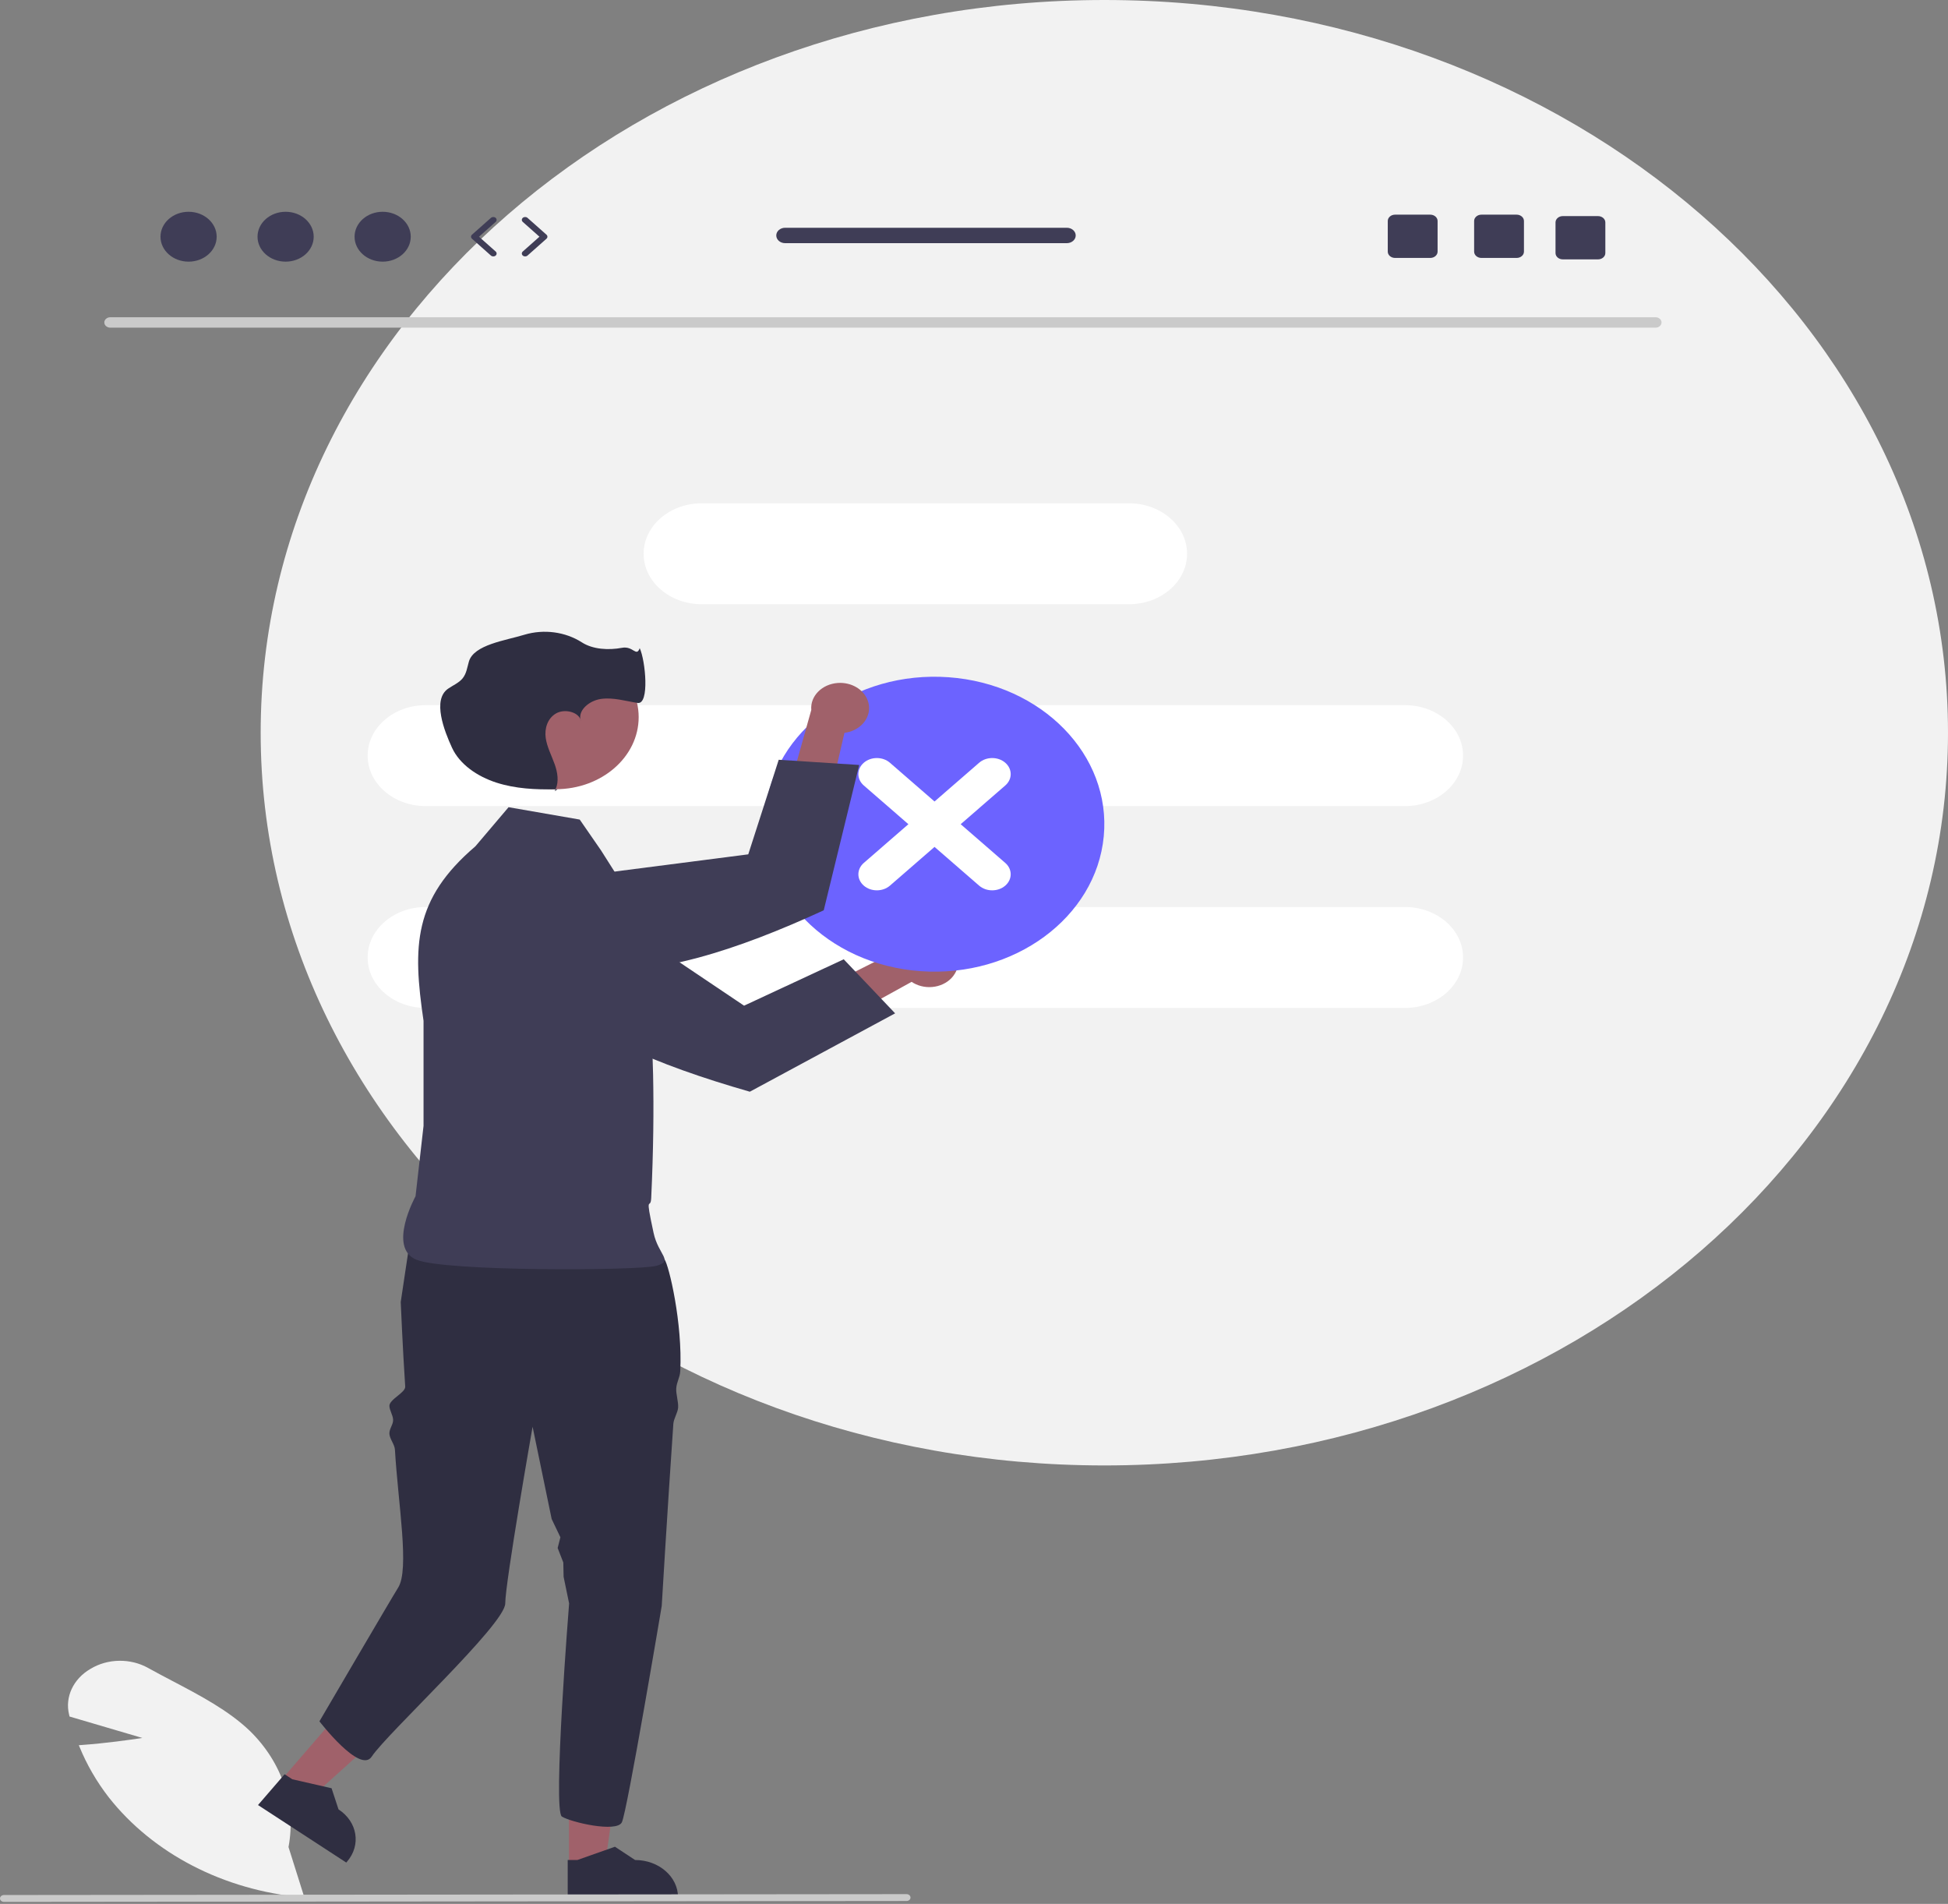 <svg width="394" height="385" viewBox="0 0 394 385" fill="none" xmlns="http://www.w3.org/2000/svg">
<rect x="0" y="0" width="394" height="385" fill="#808080" stroke="none"/>
<path d="M223.361 296.333C317.603 296.333 394 229.997 394 148.167C394 66.336 317.603 0 223.361 0C129.12 0 52.723 66.336 52.723 148.167C52.723 229.997 129.12 296.333 223.361 296.333Z" fill="#F2F2F2"/>
<path d="M334.872 66.26H22.286C21.615 66.248 21.084 65.766 21.098 65.184C21.112 64.619 21.636 64.164 22.286 64.152H334.872C335.543 64.165 336.074 64.647 336.06 65.229C336.046 65.793 335.523 66.248 334.872 66.26Z" fill="#CACACA"/>
<path d="M228.343 101.775H141.932C135.441 101.775 130.18 106.344 130.18 111.98V111.98C130.18 117.615 135.441 122.184 141.932 122.184H228.343C234.833 122.184 240.095 117.615 240.095 111.98C240.095 106.344 234.833 101.775 228.343 101.775Z" fill="white"/>
<path d="M86.108 142.594H284.163C290.653 142.594 295.915 147.162 295.915 152.798C295.915 158.434 290.653 163.002 284.163 163.002H86.108C79.617 163.002 74.356 158.434 74.356 152.798C74.356 147.162 79.617 142.594 86.108 142.594Z" fill="white"/>
<path d="M86.108 183.41H284.163C290.653 183.41 295.915 187.979 295.915 193.615C295.915 199.25 290.653 203.819 284.163 203.819H86.108C79.617 203.819 74.356 199.25 74.356 193.615C74.356 187.979 79.617 183.41 86.108 183.41Z" fill="white"/>
<path d="M61.565 383.693L61.099 383.654C45.284 382.237 30.988 374.852 22.008 363.46C19.548 360.285 17.558 356.855 16.086 353.249L15.944 352.905L16.363 352.876C21.366 352.526 26.506 351.789 28.789 351.438L14.066 347.107L13.975 346.727C13.102 343.167 14.812 339.503 18.294 337.475C21.785 335.349 26.414 335.281 29.986 337.303C31.589 338.192 33.266 339.072 34.887 339.924C40.458 342.85 46.219 345.876 50.539 350.017C57.089 356.42 59.96 365.049 58.352 373.499L61.565 383.693Z" fill="#F2F2F2"/>
<path d="M115.08 377.335L122.336 377.334L125.788 353.031L115.078 353.032L115.08 377.335Z" fill="#A0616A"/>
<path d="M114.825 383.907L137.138 383.907V383.662C137.138 379.497 133.25 376.121 128.453 376.121H128.453L124.377 373.436L116.772 376.121L114.824 376.121L114.825 383.907Z" fill="#2F2E41"/>
<path d="M56.93 359.884L62.733 363.664L82.292 346.024L73.725 340.443L56.93 359.884Z" fill="#A0616A"/>
<path d="M52.184 365.008L70.033 376.635L70.202 376.439C73.08 373.107 72.304 368.381 68.467 365.881L68.467 365.881L67.062 361.609L59.123 359.794L57.565 358.779L52.184 365.008H52.184Z" fill="#2F2E41"/>
<path d="M81.051 263.289C81.051 263.289 81.451 272.776 81.957 280.385C82.039 281.633 78.673 282.988 78.76 284.346C78.818 285.246 79.45 286.122 79.509 287.061C79.571 288.052 78.698 288.929 78.76 289.954C78.821 290.956 79.817 292.104 79.877 293.129C80.525 304.159 82.87 317.364 80.521 321.056C79.364 322.875 64.609 348.078 64.609 348.078C64.609 348.078 72.83 358.785 75.179 355.216C78.281 350.502 102.19 328.449 102.19 324.237C102.19 320.031 107.721 288.506 107.721 288.506L111.578 307.162L113.346 310.859L112.79 313.029L113.933 315.957L113.995 318.855L115.108 324.237C115.108 324.237 111.761 366.168 113.646 367.336C115.536 368.508 124.691 370.614 125.771 368.508C126.846 366.403 133.84 324.747 133.84 324.747C133.84 324.747 134.967 305.658 136.189 287.915C136.259 286.885 137.093 285.641 137.158 284.626C137.234 283.448 136.706 281.919 136.776 280.777C136.852 279.466 137.522 278.544 137.586 277.289C138.085 267.597 135.284 255.794 134.391 254.632C131.696 251.124 129.271 248.319 129.271 248.319C129.271 248.319 92.969 237.963 83.269 248.486L81.051 263.289L81.051 263.289Z" fill="#2F2E41"/>
<path d="M117.254 165.728L102.863 163.229L96.147 171.142C83.617 181.841 83.428 191.283 85.665 206.419V227.661L84.046 241.901C84.046 241.901 78.314 252.311 84.226 254.735C90.137 257.158 128.967 256.952 132.674 255.984C136.382 255.017 133.168 253.829 132.195 249.32C130.366 240.85 131.589 244.936 131.715 242.239C133.519 203.556 129.316 187.675 128.89 183.501L121.571 171.975L117.254 165.728Z" fill="#3F3D56"/>
<path d="M193.105 196.917C191.606 199.384 188.086 200.329 185.244 199.027C184.941 198.888 184.653 198.726 184.383 198.543L153.305 215.677L153.394 206.348L183.584 191.136C185.735 189.042 189.432 188.859 191.843 190.726C193.861 192.289 194.383 194.848 193.105 196.917Z" fill="#A0616A"/>
<path d="M105.894 176.531L102.356 176.206C99.086 175.911 95.879 177.127 93.905 179.409C93.149 180.274 92.606 181.265 92.309 182.32L92.307 182.329C91.42 185.505 92.812 188.834 95.84 190.776L108.06 198.599C116.636 208.661 132.753 215.337 151.659 220.76L181.046 204.913L170.651 193.982L150.495 203.362L120.534 183.223L120.516 183.211L109.113 176.832L105.894 176.531L105.894 176.531Z" fill="#3F3D56"/>
<path d="M112.395 159.59C121.663 159.59 129.176 153.066 129.176 145.019C129.176 136.971 121.663 130.447 112.395 130.447C103.127 130.447 95.613 136.971 95.613 145.019C95.613 153.066 103.127 159.59 112.395 159.59Z" fill="#A0616A"/>
<path d="M112.783 159.594C112.647 159.598 112.512 159.6 112.376 159.603C112.318 159.734 112.256 159.863 112.184 159.99L112.783 159.594V159.594Z" fill="#2F2E41"/>
<path d="M117.387 145.424C117.413 145.567 117.453 145.709 117.507 145.846C117.485 145.702 117.445 145.56 117.387 145.424Z" fill="#2F2E41"/>
<path d="M129.389 131.071C128.698 132.934 128.081 130.571 125.809 130.996C123.076 131.507 119.895 131.332 117.656 129.877C114.321 127.752 109.998 127.18 106.085 128.346C102.255 129.522 95.838 130.352 94.84 133.772C94.493 134.96 94.355 136.25 93.514 137.236C92.779 138.097 91.619 138.588 90.648 139.251C87.372 141.489 89.876 147.849 91.427 151.21C92.978 154.57 96.535 157.018 100.446 158.272C104.23 159.485 108.337 159.699 112.374 159.604C113.076 158.023 112.773 156.196 112.194 154.557C111.566 152.783 110.638 151.07 110.376 149.228C110.114 147.386 110.689 145.293 112.468 144.264C114.103 143.318 116.764 143.894 117.386 145.424C117.023 143.511 119.254 141.661 121.555 141.335C124.025 140.986 126.494 141.76 128.957 142.145C131.42 142.531 130.546 133.528 129.389 131.071Z" fill="#2F2E41"/>
<path d="M223.245 169.125C224.809 152.712 210.754 138.305 191.852 136.947C172.95 135.588 156.358 147.792 154.794 164.205C153.229 180.618 167.284 195.025 186.187 196.383C205.089 197.742 221.681 185.538 223.245 169.125Z" fill="#6C63FF"/>
<path d="M198.039 154.24L189.018 162.073L179.997 154.24C178.537 152.972 176.169 152.972 174.709 154.24C173.248 155.508 173.248 157.564 174.709 158.832L183.73 166.665L174.709 174.498C173.25 175.767 173.252 177.823 174.713 179.09C176.173 180.355 178.537 180.355 179.997 179.09L189.018 171.257L198.039 179.09C199.501 180.357 201.869 180.355 203.328 179.086C204.785 177.818 204.785 175.766 203.328 174.498L194.306 166.665L203.328 158.832C204.788 157.564 204.788 155.508 203.328 154.24C201.867 152.972 199.5 152.972 198.039 154.24Z" fill="white"/>
<path d="M175.486 141.6C176.498 144.248 174.847 147.107 171.797 147.987C171.472 148.08 171.138 148.149 170.799 148.192L163.523 179.526L155.832 173.012L164.09 143.564C163.839 140.767 166.247 138.323 169.468 138.105C172.163 137.923 174.651 139.368 175.486 141.6Z" fill="#A0616A"/>
<path d="M98.168 182.131L95.448 184.122C92.94 185.967 91.73 188.818 92.259 191.635C92.455 192.708 92.903 193.734 93.575 194.651L93.58 194.658C95.605 197.413 99.336 198.845 103.046 198.293L118.007 196.052C132.306 197.644 149.012 192.167 166.608 184.076L173.782 154.691L157.503 153.637L151.343 172.76L113.865 177.591L113.843 177.593L100.646 180.322L98.168 182.131L98.168 182.131Z" fill="#3F3D56"/>
<path d="M183.361 384.411L0.797 384.59C0.356 384.589 -0.001 384.277 4.28697e-06 383.893C0.001 383.511 0.358 383.202 0.797 383.201L183.361 383.021C183.802 383.023 184.159 383.335 184.158 383.718C184.157 384.1 183.8 384.409 183.361 384.411Z" fill="#CACACA"/>
<path d="M38.142 52.91C41.28 52.91 43.823 50.652 43.823 47.867C43.823 45.082 41.28 42.824 38.142 42.824C35.005 42.824 32.461 45.082 32.461 47.867C32.461 50.652 35.005 52.91 38.142 52.91Z" fill="#3F3D56"/>
<path d="M57.767 52.91C60.905 52.91 63.448 50.652 63.448 47.867C63.448 45.082 60.905 42.824 57.767 42.824C54.63 42.824 52.086 45.082 52.086 47.867C52.086 50.652 54.63 52.91 57.767 52.91Z" fill="#3F3D56"/>
<path d="M77.396 52.91C80.534 52.91 83.077 50.652 83.077 47.867C83.077 45.082 80.534 42.824 77.396 42.824C74.258 42.824 71.715 45.082 71.715 47.867C71.715 50.652 74.258 52.91 77.396 52.91Z" fill="#3F3D56"/>
<path d="M99.775 51.852C99.6 51.852 99.426 51.793 99.294 51.677L95.461 48.274C95.206 48.047 95.206 47.685 95.461 47.458L99.294 44.056C99.555 43.826 99.981 43.822 100.245 44.047C100.51 44.272 100.514 44.642 100.255 44.872L96.881 47.866L100.255 50.861C100.514 51.091 100.51 51.461 100.245 51.686C100.114 51.797 99.944 51.852 99.775 51.852Z" fill="#3F3D56"/>
<path d="M106.215 51.852C106.045 51.852 105.876 51.797 105.745 51.686C105.48 51.461 105.475 51.092 105.735 50.861L109.108 47.867L105.735 44.872C105.475 44.642 105.48 44.273 105.745 44.047C106.01 43.822 106.436 43.826 106.695 44.056L110.528 47.459C110.784 47.685 110.784 48.048 110.528 48.275L106.695 51.677C106.564 51.794 106.389 51.852 106.215 51.852Z" fill="#3F3D56"/>
<path d="M306.755 43.408H299.628C298.815 43.408 298.156 43.98 298.156 44.686V50.881C298.156 51.587 298.815 52.158 299.628 52.158H306.755C307.568 52.158 308.233 51.587 308.233 50.881V44.686C308.233 43.98 307.568 43.408 306.755 43.408Z" fill="#3F3D56"/>
<path d="M289.287 43.408H282.159C281.346 43.408 280.688 43.98 280.688 44.686V50.881C280.688 51.587 281.346 52.158 282.159 52.158H289.287C290.1 52.158 290.765 51.587 290.765 50.881V44.686C290.765 43.98 290.1 43.408 289.287 43.408Z" fill="#3F3D56"/>
<path d="M323.216 43.699H316.088C315.276 43.699 314.617 44.271 314.617 44.977V51.172C314.617 51.878 315.276 52.449 316.088 52.449H323.216C324.029 52.449 324.694 51.878 324.694 51.172V44.977C324.694 44.271 324.029 43.699 323.216 43.699Z" fill="#3F3D56"/>
<path d="M215.777 46.057H158.802C157.807 46.057 157.008 46.757 157.008 47.614C157.008 48.472 157.807 49.172 158.802 49.172H215.777C216.765 49.172 217.571 48.472 217.571 47.614C217.571 46.757 216.765 46.057 215.777 46.057Z" fill="#3F3D56"/>
</svg>
